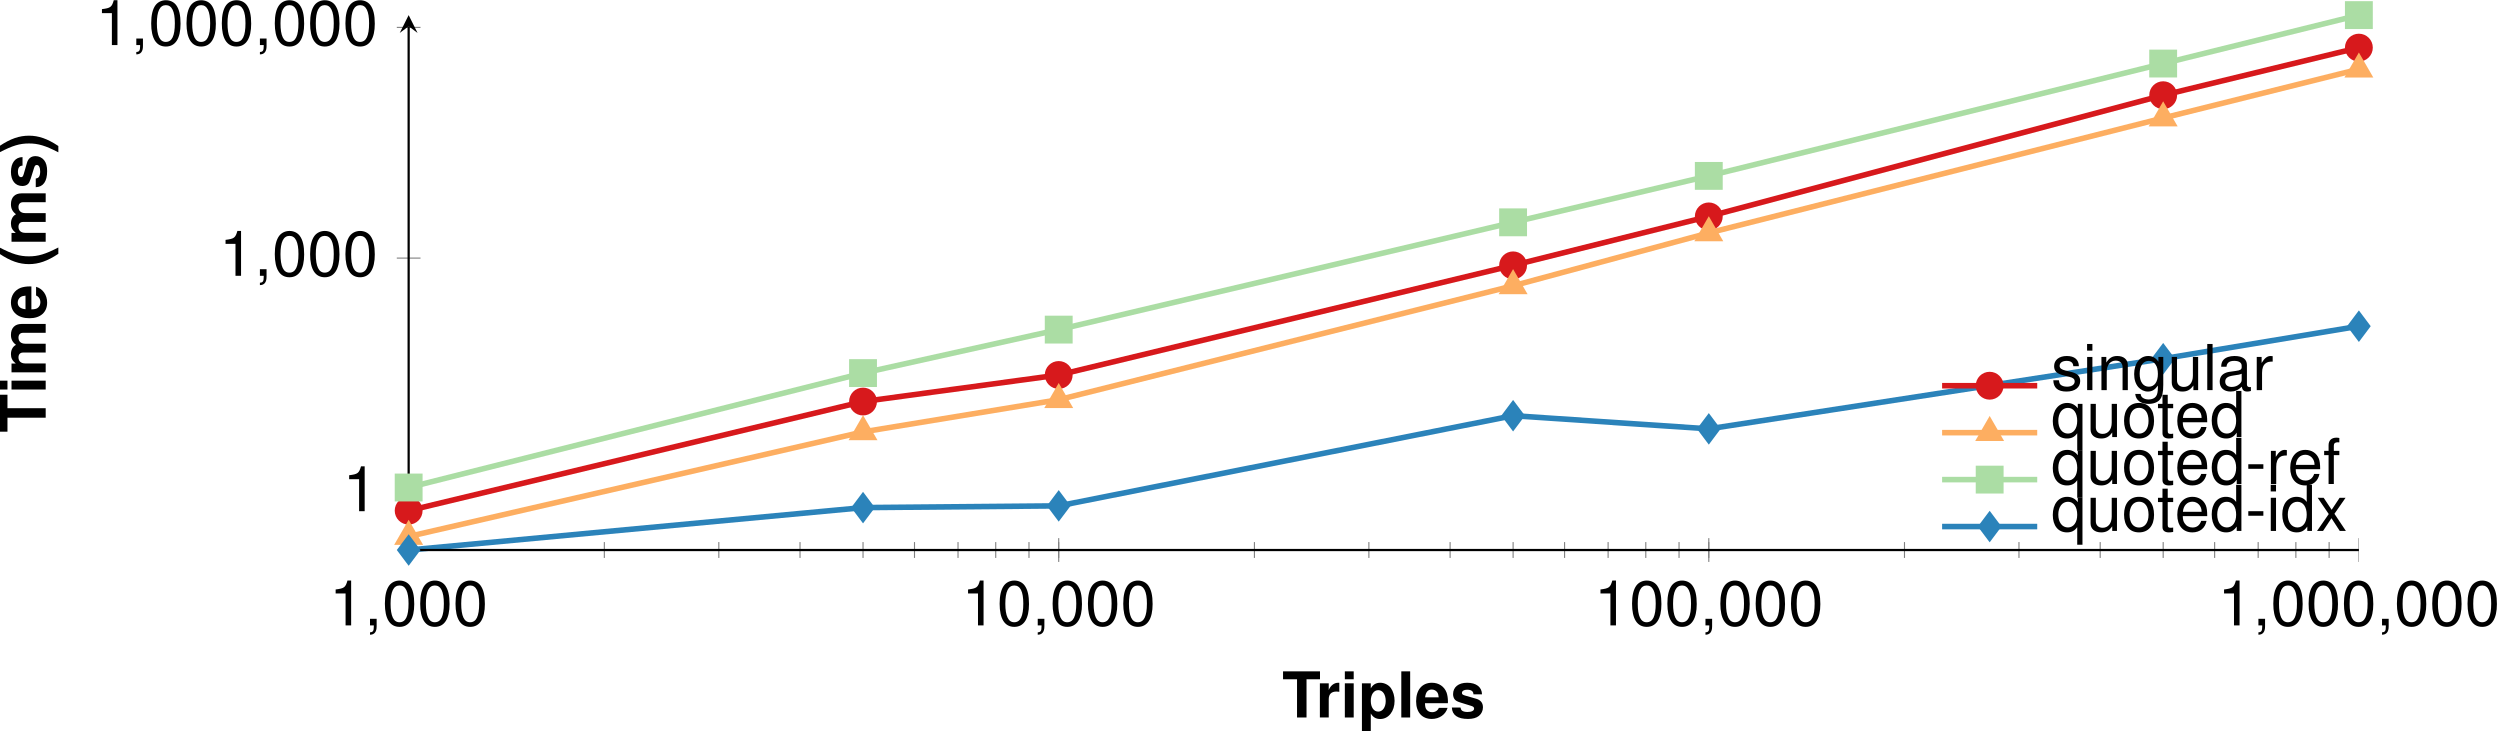 <?xml version='1.0' encoding='UTF-8'?>
<!-- This file was generated by dvisvgm 2.11.1 -->
<svg version='1.1' xmlns='http://www.w3.org/2000/svg' xmlns:xlink='http://www.w3.org/1999/xlink' width='446.998pt' height='130.749pt' viewBox='3.273 -133.832 446.998 130.749'>
<defs>
<clipPath id='clip1'>
<path d='M76.34 106.242H425.039V-272.859H76.34'/>
</clipPath>
<clipPath id='clip2'>
<path d='M-65.129-35.488V-131.129H566.504V-35.488'/>
</clipPath>
<path id='g1-40' d='M2.297-8.249C.996-6.291 .453-4.73 .453-2.998C.453-1.256 .996 .306 2.297 2.263H3.428C2.229-.068 1.844-1.335 1.844-2.998C1.844-4.65 2.229-5.94 3.428-8.249H2.297Z'/>
<path id='g1-41' d='M1.38 2.263C2.682 .306 3.225-1.256 3.225-2.987C3.225-4.73 2.682-6.291 1.38-8.249H.249C1.448-5.918 1.833-4.65 1.833-2.987C1.833-1.335 1.448-.045 .249 2.263H1.38Z'/>
<path id='g1-84' d='M4.356-6.834H6.766V-8.249H.158V-6.834H2.659V0H4.356V-6.834Z'/>
<path id='g1-101' d='M5.929-2.557C5.94-2.693 5.94-2.75 5.94-2.829C5.94-3.44 5.85-4.005 5.703-4.435C5.295-5.544 4.311-6.212 3.078-6.212C1.324-6.212 .249-4.945 .249-2.897C.249-.939 1.313 .26 3.044 .26C4.413 .26 5.522-.52 5.872-1.72H4.311C4.119-1.233 3.677-.95 3.1-.95C2.648-.95 2.286-1.143 2.059-1.482C1.912-1.709 1.856-1.98 1.833-2.557H5.929ZM1.856-3.609C1.957-4.537 2.354-5.001 3.055-5.001C3.451-5.001 3.813-4.809 4.039-4.492C4.187-4.266 4.254-4.028 4.288-3.609H1.856Z'/>
<path id='g1-105' d='M2.342-6.11H.758V0H2.342V-6.11ZM2.342-8.249H.758V-6.834H2.342V-8.249Z'/>
<path id='g1-108' d='M2.342-8.249H.758V0H2.342V-8.249Z'/>
<path id='g1-109' d='M.679-6.11V0H2.263V-3.666C2.263-4.413 2.67-4.865 3.349-4.865C3.881-4.865 4.209-4.56 4.209-4.073V0H5.793V-3.666C5.793-4.413 6.201-4.865 6.879-4.865C7.411-4.865 7.739-4.56 7.739-4.073V0H9.324V-4.322C9.324-5.51 8.599-6.212 7.377-6.212C6.608-6.212 6.065-5.94 5.59-5.307C5.295-5.884 4.684-6.212 3.926-6.212C3.225-6.212 2.772-5.974 2.252-5.352V-6.11H.679Z'/>
<path id='g1-112' d='M2.24-6.11H.656V2.467H2.24V-.724C2.625-.045 3.168 .272 3.938 .272C5.409 .272 6.495-1.109 6.495-2.965C6.495-3.824 6.246-4.684 5.839-5.25C5.431-5.827 4.673-6.212 3.938-6.212C3.168-6.212 2.625-5.884 2.24-5.205V-6.11ZM3.576-4.888C4.379-4.888 4.911-4.107 4.911-2.942C4.911-1.833 4.356-1.052 3.576-1.052C2.783-1.052 2.24-1.822 2.24-2.965S2.783-4.888 3.576-4.888Z'/>
<path id='g1-114' d='M.713-6.11V0H2.297V-3.247C2.297-4.175 2.761-4.639 3.689-4.639C3.858-4.639 3.972-4.628 4.187-4.594V-6.201C4.096-6.212 4.039-6.212 3.994-6.212C3.27-6.212 2.636-5.737 2.297-4.911V-6.11H.713Z'/>
<path id='g1-115' d='M5.714-4.141C5.691-5.431 4.696-6.212 3.055-6.212C1.505-6.212 .543-5.431 .543-4.175C.543-3.768 .668-3.417 .883-3.179C1.098-2.965 1.29-2.863 1.878-2.67L3.768-2.082C4.164-1.957 4.3-1.833 4.3-1.584C4.3-1.211 3.858-.984 3.123-.984C2.716-.984 2.387-1.064 2.184-1.199C2.014-1.324 1.946-1.448 1.878-1.776H.328C.373-.441 1.358 .26 3.213 .26C4.062 .26 4.707 .079 5.16-.283S5.884-1.211 5.884-1.81C5.884-2.602 5.488-3.112 4.684-3.349L2.682-3.926C2.24-4.062 2.127-4.153 2.127-4.402C2.127-4.741 2.489-4.967 3.044-4.967C3.802-4.967 4.175-4.696 4.187-4.141H5.714Z'/>
<path id='g3-44' d='M.984-1.177V0H1.663V.204C1.663 .984 1.516 1.211 .984 1.233V1.663C1.776 1.663 2.172 1.154 2.172 .181V-1.177H.984Z'/>
<path id='g3-45' d='M3.213-3.53H.52V-2.716H3.213V-3.53Z'/>
<path id='g3-48' d='M3.112-8.022C2.365-8.022 1.686-7.694 1.267-7.14C.747-6.438 .487-5.363 .487-3.881C.487-1.177 1.392 .26 3.112 .26C4.809 .26 5.737-1.177 5.737-3.813C5.737-5.375 5.488-6.416 4.956-7.14C4.537-7.705 3.87-8.022 3.112-8.022ZM3.112-7.14C4.187-7.14 4.718-6.053 4.718-3.904C4.718-1.629 4.198-.566 3.089-.566C2.037-.566 1.505-1.675 1.505-3.87S2.037-7.14 3.112-7.14Z'/>
<path id='g3-49' d='M2.931-5.714V0H3.926V-8.022H3.27C2.919-6.789 2.693-6.619 1.154-6.427V-5.714H2.931Z'/>
<path id='g3-97' d='M6.053-.554C5.952-.532 5.906-.532 5.85-.532C5.522-.532 5.341-.702 5.341-.996V-4.481C5.341-5.533 4.571-6.099 3.112-6.099C2.252-6.099 1.539-5.85 1.143-5.409C.871-5.103 .758-4.764 .735-4.175H1.686C1.765-4.899 2.195-5.228 3.078-5.228C3.926-5.228 4.402-4.911 4.402-4.345V-4.096C4.402-3.7 4.164-3.53 3.417-3.44C2.082-3.27 1.878-3.225 1.516-3.078C.826-2.795 .475-2.263 .475-1.494C.475-.419 1.222 .26 2.421 .26C3.168 .26 3.768 0 4.435-.611C4.503-.011 4.798 .26 5.409 .26C5.601 .26 5.748 .238 6.053 .158V-.554ZM4.402-1.867C4.402-1.55 4.311-1.358 4.028-1.098C3.643-.747 3.179-.566 2.625-.566C1.89-.566 1.46-.917 1.46-1.516C1.46-2.139 1.878-2.455 2.885-2.602C3.881-2.738 4.085-2.783 4.402-2.931V-1.867Z'/>
<path id='g3-100' d='M5.601-8.249H4.662V-5.182C4.266-5.782 3.632-6.099 2.84-6.099C1.301-6.099 .294-4.865 .294-2.976C.294-.973 1.279 .26 2.874 .26C3.689 .26 4.254-.045 4.764-.781V0H5.601V-8.249ZM2.998-5.216C4.017-5.216 4.662-4.311 4.662-2.897C4.662-1.528 4.005-.622 3.01-.622C1.969-.622 1.279-1.539 1.279-2.919S1.969-5.216 2.998-5.216Z'/>
<path id='g3-101' d='M5.805-2.648C5.805-3.553 5.737-4.096 5.567-4.537C5.182-5.51 4.277-6.099 3.168-6.099C1.516-6.099 .453-4.831 .453-2.885S1.482 .26 3.146 .26C4.503 .26 5.442-.509 5.68-1.799H4.73C4.469-1.018 3.938-.611 3.179-.611C2.58-.611 2.071-.883 1.754-1.38C1.528-1.72 1.448-2.059 1.437-2.648H5.805ZM1.46-3.417C1.539-4.515 2.206-5.228 3.157-5.228C4.085-5.228 4.798-4.458 4.798-3.485C4.798-3.462 4.798-3.44 4.786-3.417H1.46Z'/>
<path id='g3-102' d='M2.919-5.929H1.935V-6.857C1.935-7.253 2.161-7.457 2.591-7.457C2.67-7.457 2.704-7.457 2.919-7.445V-8.226C2.704-8.271 2.58-8.283 2.387-8.283C1.516-8.283 .996-7.785 .996-6.936V-5.929H.204V-5.16H.996V0H1.935V-5.16H2.919V-5.929Z'/>
<path id='g3-103' d='M4.662-5.929V-5.069C4.187-5.771 3.609-6.099 2.851-6.099C1.346-6.099 .328-4.786 .328-2.863C.328-1.89 .588-1.098 1.075-.532C1.516-.034 2.15 .26 2.772 .26C3.519 .26 4.039-.057 4.571-.803V-.498C4.571 .306 4.469 .792 4.232 1.12C3.983 1.471 3.496 1.675 2.919 1.675C2.489 1.675 2.105 1.561 1.844 1.358C1.629 1.188 1.539 1.03 1.482 .679H.52C.622 1.799 1.494 2.467 2.885 2.467C3.768 2.467 4.526 2.184 4.911 1.709C5.363 1.165 5.533 .419 5.533-.973V-5.929H4.662ZM2.953-5.228C3.972-5.228 4.571-4.368 4.571-2.885C4.571-1.471 3.96-.611 2.965-.611C1.935-.611 1.313-1.482 1.313-2.919C1.313-4.345 1.946-5.228 2.953-5.228Z'/>
<path id='g3-105' d='M1.697-5.929H.758V0H1.697V-5.929ZM1.697-8.249H.747V-7.061H1.697V-8.249Z'/>
<path id='g3-108' d='M1.72-8.249H.769V0H1.72V-8.249Z'/>
<path id='g3-110' d='M.792-5.929V0H1.743V-3.27C1.743-4.481 2.376-5.273 3.349-5.273C4.096-5.273 4.571-4.82 4.571-4.107V0H5.51V-4.481C5.51-5.465 4.775-6.099 3.632-6.099C2.75-6.099 2.184-5.759 1.663-4.933V-5.929H.792Z'/>
<path id='g3-111' d='M3.078-6.099C1.414-6.099 .407-4.911 .407-2.919S1.403 .26 3.089 .26C4.752 .26 5.771-.928 5.771-2.874C5.771-4.922 4.786-6.099 3.078-6.099ZM3.089-5.228C4.153-5.228 4.786-4.356 4.786-2.885C4.786-1.494 4.13-.611 3.089-.611C2.037-.611 1.392-1.482 1.392-2.919C1.392-4.345 2.037-5.228 3.089-5.228Z'/>
<path id='g3-113' d='M5.601 2.467V-5.929H4.764V-5.137C4.322-5.759 3.655-6.099 2.874-6.099C1.313-6.099 .294-4.82 .294-2.851C.294-.928 1.267 .26 2.829 .26C3.655 .26 4.22-.034 4.662-.679V2.467H5.601ZM3.01-5.216C4.017-5.216 4.662-4.311 4.662-2.885C4.662-1.528 4.005-.622 3.01-.622C1.969-.622 1.279-1.539 1.279-2.919C1.279-4.288 1.969-5.216 3.01-5.216Z'/>
<path id='g3-114' d='M.781-5.929V0H1.731V-3.078C1.731-3.926 1.946-4.481 2.399-4.809C2.693-5.024 2.976-5.092 3.632-5.103V-6.065C3.474-6.087 3.394-6.099 3.27-6.099C2.659-6.099 2.195-5.737 1.652-4.854V-5.929H.781Z'/>
<path id='g3-115' d='M4.956-4.277C4.945-5.442 4.175-6.099 2.806-6.099C1.426-6.099 .532-5.386 .532-4.288C.532-3.361 1.007-2.919 2.41-2.58L3.293-2.365C3.949-2.206 4.209-1.969 4.209-1.539C4.209-.984 3.655-.611 2.829-.611C2.32-.611 1.89-.758 1.652-1.007C1.505-1.177 1.437-1.346 1.38-1.765H.385C.43-.396 1.199 .26 2.75 .26C4.243 .26 5.194-.475 5.194-1.618C5.194-2.501 4.696-2.987 3.519-3.27L2.614-3.485C1.844-3.666 1.516-3.915 1.516-4.334C1.516-4.877 2.003-5.228 2.772-5.228C3.53-5.228 3.938-4.899 3.96-4.277H4.956Z'/>
<path id='g3-116' d='M2.874-5.929H1.901V-7.558H.962V-5.929H.158V-5.16H.962V-.679C.962-.079 1.369 .26 2.105 .26C2.331 .26 2.557 .238 2.874 .181V-.611C2.75-.577 2.602-.566 2.421-.566C2.014-.566 1.901-.679 1.901-1.098V-5.16H2.874V-5.929Z'/>
<path id='g3-117' d='M5.454 0V-5.929H4.515V-2.568C4.515-1.358 3.881-.566 2.897-.566C2.15-.566 1.675-1.018 1.675-1.731V-5.929H.735V-1.358C.735-.373 1.471 .26 2.625 .26C3.496 .26 4.051-.045 4.605-.826V0H5.454Z'/>
<path id='g3-120' d='M3.304-3.066L5.295-5.929H4.232L2.806-3.779L1.38-5.929H.306L2.286-3.021L.192 0H1.267L2.772-2.274L4.254 0H5.352L3.304-3.066Z'/>
</defs>
<g id='page1'>
<path d='M76.34-42.527L157.582-62.035L192.57-66.785L273.812-86.387L308.805-95.141L390.047-116.809L425.039-125.316' stroke='#d7191c' fill='none' stroke-width='.996' stroke-miterlimit='10'/>
<path d='M76.34-37.91L157.582-56.613L192.57-62.367L273.812-82.731L308.805-92.188L390.047-112.731L425.039-121.461' stroke='#fdae61' fill='none' stroke-width='.996' stroke-miterlimit='10'/>
<path d='M76.34-46.668L157.582-67.125L192.57-74.898L273.812-94.078L308.805-102.383L390.047-122.469L425.039-131.129' stroke='#abdda4' fill='none' stroke-width='.996' stroke-miterlimit='10'/>
<path d='M76.34-35.488L157.582-43.074L192.57-43.383L273.812-59.508L308.805-57.152L390.047-69.699L425.039-75.508' stroke='#2b83ba' fill='none' stroke-width='.996' stroke-miterlimit='10'/>
<path d='M76.34-34.07V-36.906M111.328-34.07V-36.906M131.797-34.07V-36.906M146.316-34.07V-36.906M157.582-34.07V-36.906M166.785-34.07V-36.906M174.566-34.07V-36.906M181.308-34.07V-36.906M187.254-34.07V-36.906M192.57-34.07V-36.906M227.562-34.07V-36.906M248.027-34.07V-36.906M262.551-34.07V-36.906M273.816-34.07V-36.906M283.019-34.07V-36.906M290.801-34.07V-36.906M297.539-34.07V-36.906M303.484-34.07V-36.906M308.805-34.07V-36.906M343.793-34.07V-36.906M364.262-34.07V-36.906M378.785-34.07V-36.906M390.047-34.07V-36.906M399.25-34.07V-36.906M407.031-34.07V-36.906M413.773-34.07V-36.906M419.719-34.07V-36.906' stroke='#808080' fill='none' stroke-width='.199' stroke-miterlimit='10' clip-path='url(#clip1)'/>
<path d='M76.34-33.363V-37.613M192.57-33.363V-37.613M308.805-33.363V-37.613M425.039-33.363V-37.613' stroke='#808080' fill='none' stroke-width='.199' stroke-miterlimit='10' clip-path='url(#clip1)'/>
<path d='M74.219-46.434H78.461M74.219-87.684H78.461M74.219-128.934H78.461' stroke='#808080' fill='none' stroke-width='.199' stroke-miterlimit='10' clip-path='url(#clip2)'/>
<path d='M76.34-35.488H425.039' stroke='#000' fill='none' stroke-width='.399' stroke-miterlimit='10'/>
<path d='M76.34-35.488V-129.137' stroke='#000' fill='none' stroke-width='.399' stroke-miterlimit='10'/>
<path d='M76.34-131.129L74.746-127.941L76.34-129.136L77.934-127.941'/>
<g transform='matrix(1 0 0 1 258.155 59.914)'>
<use x='-196.024' y='-81.922' xlink:href='#g3-49'/>
<use x='-189.71' y='-81.922' xlink:href='#g3-44'/>
<use x='-186.552' y='-81.922' xlink:href='#g3-48'/>
<use x='-180.238' y='-81.922' xlink:href='#g3-48'/>
<use x='-173.923' y='-81.922' xlink:href='#g3-48'/>
</g>
<g transform='matrix(1 0 0 1 371.23 59.914)'>
<use x='-196.024' y='-81.922' xlink:href='#g3-49'/>
<use x='-189.71' y='-81.922' xlink:href='#g3-48'/>
<use x='-183.395' y='-81.922' xlink:href='#g3-44'/>
<use x='-180.238' y='-81.922' xlink:href='#g3-48'/>
<use x='-173.923' y='-81.922' xlink:href='#g3-48'/>
<use x='-167.608' y='-81.922' xlink:href='#g3-48'/>
</g>
<g transform='matrix(1 0 0 1 484.306 59.914)'>
<use x='-196.024' y='-81.922' xlink:href='#g3-49'/>
<use x='-189.71' y='-81.922' xlink:href='#g3-48'/>
<use x='-183.395' y='-81.922' xlink:href='#g3-48'/>
<use x='-177.08' y='-81.922' xlink:href='#g3-44'/>
<use x='-173.923' y='-81.922' xlink:href='#g3-48'/>
<use x='-167.608' y='-81.922' xlink:href='#g3-48'/>
<use x='-161.294' y='-81.922' xlink:href='#g3-48'/>
</g>
<g transform='matrix(1 0 0 1 595.802 59.914)'>
<use x='-196.024' y='-81.922' xlink:href='#g3-49'/>
<use x='-189.71' y='-81.922' xlink:href='#g3-44'/>
<use x='-186.552' y='-81.922' xlink:href='#g3-48'/>
<use x='-180.238' y='-81.922' xlink:href='#g3-48'/>
<use x='-173.923' y='-81.922' xlink:href='#g3-48'/>
<use x='-167.608' y='-81.922' xlink:href='#g3-44'/>
<use x='-164.451' y='-81.922' xlink:href='#g3-48'/>
<use x='-158.137' y='-81.922' xlink:href='#g3-48'/>
<use x='-151.822' y='-81.922' xlink:href='#g3-48'/>
</g>
<g transform='matrix(1 0 0 1 260.573 39.49)'>
<use x='-196.024' y='-81.922' xlink:href='#g3-49'/>
</g>
<g transform='matrix(1 0 0 1 238.471 -2.596)'>
<use x='-196.024' y='-81.922' xlink:href='#g3-49'/>
<use x='-189.71' y='-81.922' xlink:href='#g3-44'/>
<use x='-186.552' y='-81.922' xlink:href='#g3-48'/>
<use x='-180.238' y='-81.922' xlink:href='#g3-48'/>
<use x='-173.923' y='-81.922' xlink:href='#g3-48'/>
</g>
<g transform='matrix(1 0 0 1 216.37 -43.849)'>
<use x='-196.024' y='-81.922' xlink:href='#g3-49'/>
<use x='-189.71' y='-81.922' xlink:href='#g3-44'/>
<use x='-186.552' y='-81.922' xlink:href='#g3-48'/>
<use x='-180.238' y='-81.922' xlink:href='#g3-48'/>
<use x='-173.923' y='-81.922' xlink:href='#g3-48'/>
<use x='-167.608' y='-81.922' xlink:href='#g3-44'/>
<use x='-164.451' y='-81.922' xlink:href='#g3-48'/>
<use x='-158.137' y='-81.922' xlink:href='#g3-48'/>
<use x='-151.822' y='-81.922' xlink:href='#g3-48'/>
</g>
<path d='M78.332-42.527C78.332-43.629 77.437-44.52 76.34-44.52C75.238-44.52 74.348-43.629 74.348-42.527S75.238-40.535 76.34-40.535C77.437-40.535 78.332-41.426 78.332-42.527Z' fill='#d7191c'/>
<path d='M78.332-42.527C78.332-43.629 77.437-44.52 76.34-44.52C75.238-44.52 74.348-43.629 74.348-42.527S75.238-40.535 76.34-40.535C77.437-40.535 78.332-41.426 78.332-42.527Z' stroke='#d7191c' fill='none' stroke-width='.996' stroke-miterlimit='10'/>
<path d='M159.574-62.035C159.574-63.137 158.68-64.027 157.582-64.027C156.48-64.027 155.59-63.137 155.59-62.035C155.59-60.938 156.48-60.043 157.582-60.043C158.68-60.043 159.574-60.938 159.574-62.035Z' fill='#d7191c'/>
<path d='M159.574-62.035C159.574-63.137 158.68-64.027 157.582-64.027C156.48-64.027 155.59-63.137 155.59-62.035C155.59-60.938 156.48-60.043 157.582-60.043C158.68-60.043 159.574-60.938 159.574-62.035Z' stroke='#d7191c' fill='none' stroke-width='.996' stroke-miterlimit='10'/>
<path d='M194.562-66.785C194.562-67.887 193.672-68.777 192.57-68.777C191.473-68.777 190.578-67.887 190.578-66.785C190.578-65.684 191.473-64.793 192.57-64.793C193.672-64.793 194.562-65.684 194.562-66.785Z' fill='#d7191c'/>
<path d='M194.562-66.785C194.562-67.887 193.672-68.777 192.57-68.777C191.473-68.777 190.578-67.887 190.578-66.785C190.578-65.684 191.473-64.793 192.57-64.793C193.672-64.793 194.562-65.684 194.562-66.785Z' stroke='#d7191c' fill='none' stroke-width='.996' stroke-miterlimit='10'/>
<path d='M275.805-86.387C275.805-87.488 274.914-88.379 273.812-88.379C272.715-88.379 271.82-87.488 271.82-86.387C271.82-85.285 272.715-84.394 273.812-84.394C274.914-84.394 275.805-85.285 275.805-86.387Z' fill='#d7191c'/>
<path d='M275.805-86.387C275.805-87.488 274.914-88.379 273.812-88.379C272.715-88.379 271.82-87.488 271.82-86.387C271.82-85.285 272.715-84.394 273.812-84.394C274.914-84.394 275.805-85.285 275.805-86.387Z' stroke='#d7191c' fill='none' stroke-width='.996' stroke-miterlimit='10'/>
<path d='M310.797-95.141C310.797-96.242 309.906-97.133 308.805-97.133C307.703-97.133 306.812-96.242 306.812-95.141C306.812-94.043 307.703-93.148 308.805-93.148C309.906-93.148 310.797-94.043 310.797-95.141Z' fill='#d7191c'/>
<path d='M310.797-95.141C310.797-96.242 309.906-97.133 308.805-97.133C307.703-97.133 306.812-96.242 306.812-95.141C306.812-94.043 307.703-93.148 308.805-93.148C309.906-93.148 310.797-94.043 310.797-95.141Z' stroke='#d7191c' fill='none' stroke-width='.996' stroke-miterlimit='10'/>
<path d='M392.039-116.809C392.039-117.906 391.148-118.801 390.047-118.801C388.945-118.801 388.055-117.906 388.055-116.809C388.055-115.707 388.945-114.812 390.047-114.812C391.148-114.812 392.039-115.707 392.039-116.809Z' fill='#d7191c'/>
<path d='M392.039-116.809C392.039-117.906 391.148-118.801 390.047-118.801C388.945-118.801 388.055-117.906 388.055-116.809C388.055-115.707 388.945-114.812 390.047-114.812C391.148-114.812 392.039-115.707 392.039-116.809Z' stroke='#d7191c' fill='none' stroke-width='.996' stroke-miterlimit='10'/>
<path d='M427.031-125.316C427.031-126.414 426.137-127.309 425.039-127.309C423.937-127.309 423.043-126.414 423.043-125.316C423.043-124.215 423.937-123.324 425.039-123.324C426.137-123.324 427.031-124.215 427.031-125.316Z' fill='#d7191c'/>
<path d='M427.031-125.316C427.031-126.414 426.137-127.309 425.039-127.309C423.937-127.309 423.043-126.414 423.043-125.316C423.043-124.215 423.937-123.324 425.039-123.324C426.137-123.324 427.031-124.215 427.031-125.316Z' stroke='#d7191c' fill='none' stroke-width='.996' stroke-miterlimit='10'/>
<path d='M76.34-39.902L78.062-36.914H74.613Z' fill='#fdae61'/>
<path d='M76.34-39.902L78.062-36.914H74.613Z' stroke='#fdae61' fill='none' stroke-width='.996' stroke-miterlimit='10'/>
<path d='M157.582-58.605L159.308-55.617H155.855Z' fill='#fdae61'/>
<path d='M157.582-58.605L159.308-55.617H155.855Z' stroke='#fdae61' fill='none' stroke-width='.996' stroke-miterlimit='10'/>
<path d='M192.57-64.359L194.297-61.371H190.848Z' fill='#fdae61'/>
<path d='M192.57-64.359L194.297-61.371H190.848Z' stroke='#fdae61' fill='none' stroke-width='.996' stroke-miterlimit='10'/>
<path d='M273.812-84.723L275.539-81.731H272.09Z' fill='#fdae61'/>
<path d='M273.812-84.723L275.539-81.731H272.09Z' stroke='#fdae61' fill='none' stroke-width='.996' stroke-miterlimit='10'/>
<path d='M308.805-94.18L310.531-91.191H307.078Z' fill='#fdae61'/>
<path d='M308.805-94.18L310.531-91.191H307.078Z' stroke='#fdae61' fill='none' stroke-width='.996' stroke-miterlimit='10'/>
<path d='M390.047-114.723L391.773-111.734H388.32Z' fill='#fdae61'/>
<path d='M390.047-114.723L391.773-111.734H388.32Z' stroke='#fdae61' fill='none' stroke-width='.996' stroke-miterlimit='10'/>
<path d='M425.039-123.453L426.762-120.465H423.312Z' fill='#fdae61'/>
<path d='M425.039-123.453L426.762-120.465H423.312Z' stroke='#fdae61' fill='none' stroke-width='.996' stroke-miterlimit='10'/>
<path d='M74.348-44.672H78.332V-48.66H74.348Z' fill='#abdda4'/>
<path d='M74.348-44.672H78.332V-48.66H74.348Z' stroke='#abdda4' fill='none' stroke-width='.996' stroke-miterlimit='10'/>
<path d='M155.59-65.133H159.574V-69.117H155.59Z' fill='#abdda4'/>
<path d='M155.59-65.133H159.574V-69.117H155.59Z' stroke='#abdda4' fill='none' stroke-width='.996' stroke-miterlimit='10'/>
<path d='M190.578-72.906H194.562V-76.891H190.578Z' fill='#abdda4'/>
<path d='M190.578-72.906H194.562V-76.891H190.578Z' stroke='#abdda4' fill='none' stroke-width='.996' stroke-miterlimit='10'/>
<path d='M271.82-92.086H275.805V-96.074H271.82Z' fill='#abdda4'/>
<path d='M271.82-92.086H275.805V-96.074H271.82Z' stroke='#abdda4' fill='none' stroke-width='.996' stroke-miterlimit='10'/>
<path d='M306.812-100.391H310.797V-104.375H306.812Z' fill='#abdda4'/>
<path d='M306.812-100.391H310.797V-104.375H306.812Z' stroke='#abdda4' fill='none' stroke-width='.996' stroke-miterlimit='10'/>
<path d='M388.055-120.477H392.039V-124.461H388.055Z' fill='#abdda4'/>
<path d='M388.055-120.477H392.039V-124.461H388.055Z' stroke='#abdda4' fill='none' stroke-width='.996' stroke-miterlimit='10'/>
<path d='M423.043-129.137H427.031V-133.125H423.043Z' fill='#abdda4'/>
<path d='M423.043-129.137H427.031V-133.125H423.043Z' stroke='#abdda4' fill='none' stroke-width='.996' stroke-miterlimit='10'/>
<path d='M76.34-37.48L77.832-35.488L76.34-33.496L74.844-35.488Z' fill='#2b83ba'/>
<path d='M76.34-37.48L77.832-35.488L76.34-33.496L74.844-35.488Z' stroke='#2b83ba' fill='none' stroke-width='.996' stroke-miterlimit='10'/>
<path d='M157.582-45.066L159.074-43.074L157.582-41.082L156.086-43.074Z' fill='#2b83ba'/>
<path d='M157.582-45.066L159.074-43.074L157.582-41.082L156.086-43.074Z' stroke='#2b83ba' fill='none' stroke-width='.996' stroke-miterlimit='10'/>
<path d='M192.57-45.375L194.066-43.383L192.57-41.391L191.078-43.383Z' fill='#2b83ba'/>
<path d='M192.57-45.375L194.066-43.383L192.57-41.391L191.078-43.383Z' stroke='#2b83ba' fill='none' stroke-width='.996' stroke-miterlimit='10'/>
<path d='M273.812-61.5L275.308-59.508L273.812-57.516L272.32-59.508Z' fill='#2b83ba'/>
<path d='M273.812-61.5L275.308-59.508L273.812-57.516L272.32-59.508Z' stroke='#2b83ba' fill='none' stroke-width='.996' stroke-miterlimit='10'/>
<path d='M308.805-59.145L310.297-57.152L308.805-55.16L307.308-57.152Z' fill='#2b83ba'/>
<path d='M308.805-59.145L310.297-57.152L308.805-55.16L307.308-57.152Z' stroke='#2b83ba' fill='none' stroke-width='.996' stroke-miterlimit='10'/>
<path d='M390.047-71.691L391.543-69.699L390.047-67.707L388.551-69.699Z' fill='#2b83ba'/>
<path d='M390.047-71.691L391.543-69.699L390.047-67.707L388.551-69.699Z' stroke='#2b83ba' fill='none' stroke-width='.996' stroke-miterlimit='10'/>
<path d='M425.039-77.5L426.531-75.508L425.039-73.516L423.543-75.508Z' fill='#2b83ba'/>
<path d='M425.039-77.5L426.531-75.508L425.039-73.516L423.543-75.508Z' stroke='#2b83ba' fill='none' stroke-width='.996' stroke-miterlimit='10'/>
<g transform='matrix(1 0 0 1 428.546 76.377)'>
<use x='-196.024' y='-81.922' xlink:href='#g1-84'/>
<use x='-189.993' y='-81.922' xlink:href='#g1-114'/>
<use x='-185.575' y='-81.922' xlink:href='#g1-105'/>
<use x='-182.418' y='-81.922' xlink:href='#g1-112'/>
<use x='-175.479' y='-81.922' xlink:href='#g1-108'/>
<use x='-172.322' y='-81.922' xlink:href='#g1-101'/>
<use x='-166.007' y='-81.922' xlink:href='#g1-115'/>
</g>
<g transform='matrix(0 -1 1 0 93.364 -252.513)'>
<use x='-196.024' y='-81.922' xlink:href='#g1-84'/>
<use x='-189.085' y='-81.922' xlink:href='#g1-105'/>
<use x='-185.928' y='-81.922' xlink:href='#g1-109'/>
<use x='-175.831' y='-81.922' xlink:href='#g1-101'/>
<use x='-166.359' y='-81.922' xlink:href='#g1-40'/>
<use x='-162.577' y='-81.922' xlink:href='#g1-109'/>
<use x='-152.481' y='-81.922' xlink:href='#g1-115'/>
<use x='-146.166' y='-81.922' xlink:href='#g1-41'/>
</g>
<path d='M350.52-64.867H359.023H367.527' stroke='#d7191c' fill='none' stroke-width='.996' stroke-miterlimit='10'/>
<path d='M361.016-64.867C361.016-65.965 360.121-66.859 359.023-66.859C357.922-66.859 357.031-65.965 357.031-64.867C357.031-63.766 357.922-62.871 359.023-62.871C360.121-62.871 361.016-63.766 361.016-64.867Z' fill='#d7191c'/>
<path d='M361.016-64.867C361.016-65.965 360.121-66.859 359.023-66.859C357.922-66.859 357.031-65.965 357.031-64.867C357.031-63.766 357.922-62.871 359.023-62.871C360.121-62.871 361.016-63.766 361.016-64.867Z' stroke='#d7191c' fill='none' stroke-width='.996' stroke-miterlimit='10'/>
<g transform='matrix(1 0 0 1 548.036 43.021)'>
<use x='-178.02' y='-107.102' xlink:href='#g3-115'/>
<use x='-172.341' y='-107.102' xlink:href='#g3-105'/>
<use x='-169.82' y='-107.102' xlink:href='#g3-110'/>
<use x='-163.505' y='-107.102' xlink:href='#g3-103'/>
<use x='-157.191' y='-107.102' xlink:href='#g3-117'/>
<use x='-150.876' y='-107.102' xlink:href='#g3-108'/>
<use x='-148.355' y='-107.102' xlink:href='#g3-97'/>
<use x='-142.04' y='-107.102' xlink:href='#g3-114'/>
</g>
<path d='M350.52-56.473H359.023H367.527' stroke='#fdae61' fill='none' stroke-width='.996' stroke-miterlimit='10'/>
<path d='M359.023-58.465L360.746-55.477H357.297Z' fill='#fdae61'/>
<path d='M359.023-58.465L360.746-55.477H357.297Z' stroke='#fdae61' fill='none' stroke-width='.996' stroke-miterlimit='10'/>
<g transform='matrix(1 0 0 1 548.036 43.021)'>
<use x='-178.02' y='-98.708' xlink:href='#g3-113'/>
<use x='-171.705' y='-98.708' xlink:href='#g3-117'/>
<use x='-165.391' y='-98.708' xlink:href='#g3-111'/>
<use x='-159.076' y='-98.708' xlink:href='#g3-116'/>
<use x='-155.919' y='-98.708' xlink:href='#g3-101'/>
<use x='-149.604' y='-98.708' xlink:href='#g3-100'/>
</g>
<path d='M350.52-48.078H359.023H367.527' stroke='#abdda4' fill='none' stroke-width='.996' stroke-miterlimit='10'/>
<path d='M357.031-46.086H361.016V-50.07H357.031Z' fill='#abdda4'/>
<path d='M357.031-46.086H361.016V-50.07H357.031Z' stroke='#abdda4' fill='none' stroke-width='.996' stroke-miterlimit='10'/>
<g transform='matrix(1 0 0 1 548.036 43.021)'>
<use x='-178.02' y='-90.315' xlink:href='#g3-113'/>
<use x='-171.705' y='-90.315' xlink:href='#g3-117'/>
<use x='-165.391' y='-90.315' xlink:href='#g3-111'/>
<use x='-159.076' y='-90.315' xlink:href='#g3-116'/>
<use x='-155.919' y='-90.315' xlink:href='#g3-101'/>
<use x='-149.604' y='-90.315' xlink:href='#g3-100'/>
<use x='-143.289' y='-90.315' xlink:href='#g3-45'/>
<use x='-139.508' y='-90.315' xlink:href='#g3-114'/>
<use x='-135.726' y='-90.315' xlink:href='#g3-101'/>
<use x='-129.411' y='-90.315' xlink:href='#g3-102'/>
</g>
<path d='M350.52-39.684H359.023H367.527' stroke='#2b83ba' fill='none' stroke-width='.996' stroke-miterlimit='10'/>
<path d='M359.023-41.676L360.516-39.684L359.023-37.691L357.527-39.684Z' fill='#2b83ba'/>
<path d='M359.023-41.676L360.516-39.684L359.023-37.691L357.527-39.684Z' stroke='#2b83ba' fill='none' stroke-width='.996' stroke-miterlimit='10'/>
<g transform='matrix(1 0 0 1 548.036 43.021)'>
<use x='-178.02' y='-81.922' xlink:href='#g3-113'/>
<use x='-171.705' y='-81.922' xlink:href='#g3-117'/>
<use x='-165.391' y='-81.922' xlink:href='#g3-111'/>
<use x='-159.076' y='-81.922' xlink:href='#g3-116'/>
<use x='-155.919' y='-81.922' xlink:href='#g3-101'/>
<use x='-149.604' y='-81.922' xlink:href='#g3-100'/>
<use x='-143.289' y='-81.922' xlink:href='#g3-45'/>
<use x='-139.508' y='-81.922' xlink:href='#g3-105'/>
<use x='-136.986' y='-81.922' xlink:href='#g3-100'/>
<use x='-130.672' y='-81.922' xlink:href='#g3-120'/>
</g>
</g>
</svg>